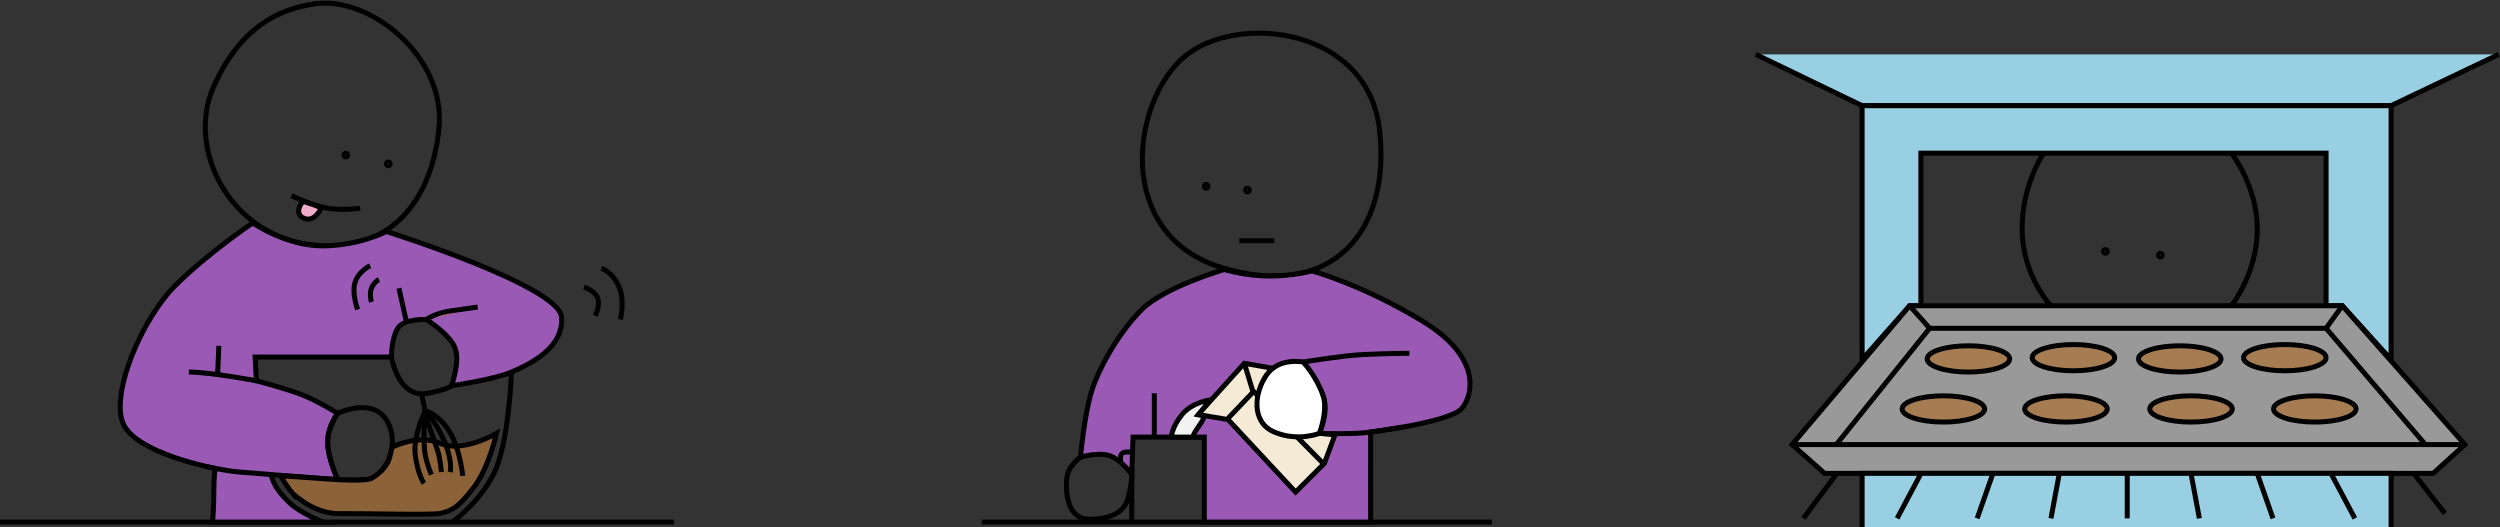 <?xml version="1.0" encoding="utf-8"?>
<!-- Generator: Adobe Illustrator 22.1.0, SVG Export Plug-In . SVG Version: 6.00 Build 0)  -->
<svg version="1.1" xmlns="http://www.w3.org/2000/svg" xmlns:xlink="http://www.w3.org/1999/xlink" x="0px" y="0px"
	 viewBox="0 0 1999.076 421.5" style="enable-background:new 0 0 1999.076 421.5;" xml:space="preserve">
<rect x="0" y="0" width="1999.076" height="421.5" fill="#333333" stroke="none"/>
<style type="text/css">
	.st0{display:none;}
	.st1{fill:none;stroke:#000000;stroke-width:4;stroke-miterlimit:10;}
	.st2{fill:#9B59B6;stroke:#000000;stroke-width:4;stroke-miterlimit:10;}
	.st3{fill:#EFABC7;stroke:#000000;stroke-width:4;stroke-miterlimit:10;}
	.st4{fill:#F7931E;stroke:#000000;stroke-width:4;stroke-miterlimit:10;}
	.st5{fill:#8C6239;stroke:#000000;stroke-width:4;stroke-miterlimit:10;}
	.st6{fill:#FFFFFF;stroke:#000000;stroke-width:4;stroke-miterlimit:10;}
	.st7{fill:#F5EAD5;stroke:#000000;stroke-width:4;stroke-miterlimit:10;}
	.st8{fill:#F2F2F2;stroke:#000000;stroke-width:4;stroke-miterlimit:10;}
	.st9{fill:#98CFE2;stroke:#000000;stroke-width:4;stroke-miterlimit:10;}
	.st10{fill:#B3B3B3;stroke:#000000;stroke-width:4;stroke-miterlimit:10;}
	.st11{fill:#999999;stroke:#000000;stroke-width:4;stroke-miterlimit:10;}
	.st12{fill:#A67C52;stroke:#000000;stroke-width:4;stroke-miterlimit:10;}
</style>
<g id="Layer_1" class="st0">
</g>
<g id="_x31__body">
	<line class="st1" x1="0" y1="417.5" x2="539" y2="417.5"/>
	<path class="st1" d="M252.382,2.982c43.806-5.841,104.278,42.275,98.641,99.581c-5.637,57.306-38.517,101.46-103.339,93.005
		s-98.641-77.034-77.034-125.885S224.199,6.739,252.382,2.982z"/>
	<circle class="st1" cx="276.5" cy="124" r="1.5"/>
	<circle class="st1" cx="310.5" cy="131" r="1.5"/>
	<path class="st2" d="M170,417.5c0,0,1-12.834,1-25c0-12,1-18,1-18s-65-12-74-37s16-83,42-109s62.097-50.25,62.097-50.25
		s26.363,18.357,55.633,18.357S309,185.129,309,185.129S447,228.5,449,253.5s-26,38-40,44s-48,11-48,11s7-19,3-30s-23-23-23-23
		s-18-1-23,7s-5,23-5,23H204l1,19c0,0,23,6,36,11s29,15,29,15s-8,10-8,23s8,30,8,30l-53-4c0,0,0,9,15,23
		c8.335,7.78,26.153,15,26.153,15H170z"/>
	<path class="st1" d="M233,156.5c0,0,17,8,29,10s26,0,26,0"/>
	<path class="st3" d="M256.73,166.642c0,0-5.305,11.602-13.73,7.858c-9-4-0.777-13.556-0.777-13.556s1.413,0.434,7.777,2.556
		C256,165.5,256.73,166.642,256.73,166.642z"/>
</g>
<g id="_x31__lines">
	<path class="st4" d="M205,304.5c0,0-37-7-54-7"/>
	<line class="st4" x1="175" y1="276.5" x2="174" y2="299.5"/>
	<path class="st4" d="M341,255.5c0,0,6-5,20-7s21-3,21-3"/>
	<path class="st1" d="M409,297.5c0,0-2,57-14,81s-33.5,39-33.5,39"/>
	<path class="st1" d="M313,285.5c0,0,5.227,33.457,29,29c16-3,19-6,19-6"/>
	<path class="st1" d="M270,330.5c0,0,29-14,40,7s-4,45-17,46s-23,0-23,0s-8-18-8-30S270,330.5,270,330.5z"/>
	<path class="st5" d="M270.794,410.696c21.415-0.208,74.028,1.399,81.206-0.196c9-2,14-4,27-21c12.058-15.768,18-43,18-43
		s-27,16-45,8c-17.362-7.717-38.185,3-38.185,3s0.185-3-1.895,6.898c-2.08,9.898-10.92,16.102-15.407,18.298S269,383.5,269,383.5
		l-44.573-3.096c0,0,3.573,7.096,9.573,14.096C234,394.5,250.588,410.892,270.794,410.696z"/>
	<line class="st4" x1="319" y1="230.5" x2="325" y2="257.5"/>
	<path class="st1" d="M337,314.909l3,13.591c0,0-9.877,19.984-8,35c2,16,7,23,7,23"/>
	<path class="st1" d="M370,380.5c0,0-2-22-11-36s-19-16-19-16s-2,25,0,35s5,16,5,16"/>
	<path class="st1" d="M341,329.5c0,0,9,10,15,25s4,23,4,23"/>
	<path class="st1" d="M340,331.913c0,0,8,22.587,10,28.587s3,17,3,17"/>
	<path class="st1" d="M303,223.5c0,0-4,2-6,7c-1.857,4.642,0,11,0,11"/>
	<path class="st4" d="M166.284,373.304c0,0,13.716,3.196,25.716,4.196s25,2,25,2"/>
	<path class="st1" d="M286,247.5c0,0-5-13-2-22s12-13,12-13"/>
	<path class="st1" d="M467,229.5c0,0,9,3,11,9s-2,14-2,14"/>
	<path class="st1" d="M480.792,214.587c0,0,8.977,2.358,14.208,14.913c5,12,1,26,1,26"/>
</g>
<g id="_x32__body">
	<line class="st6" x1="785" y1="417.5" x2="1193" y2="417.5"/>
	<path class="st1" d="M947.448,45.015c42.208-35.002,146.228-22.979,155.629,58.491s-37.602,136.828-125.339,110.716
		S904.624,80.528,947.448,45.015z"/>
	<circle class="st1" cx="964.5" cy="149" r="1.5"/>
	<circle class="st1" cx="997.5" cy="152" r="1.5"/>
	<line class="st1" x1="991" y1="192.5" x2="1019" y2="192.5"/>
	<path class="st2" d="M979.001,215.5c0,0-48.003,14-66.005,32s-34.003,46-40.003,65s-9.001,53-9.001,53s17.001-5,26.002,0
		c9.001,5,15.001,14,15.001,14l1-30H963v68h133l0.01-72c0,0,64.005-8,73.005-19c9.001-11,16.001-41-32.002-70
		c-48.003-29-87.981-39.889-87.981-39.889s-14.76,4.137-33.895,4.137C996.002,220.748,979.001,215.5,979.001,215.5z"/>
</g>
<g id="_x32__carton">
	<polygon class="st7" points="1018.601,294.661 995,290.5 958,331.5 982,335.5 1036,393.5 1059,370.5 1067.473,347.75 1055,346.5 	
		"/>
	<polyline class="st1" points="982,334.5 1002,313.5 995,290.5 	"/>
	<line class="st1" x1="1058" y1="370.5" x2="1037.051" y2="349.319"/>
	<line class="st4" x1="1002" y1="312.5" x2="1005.766" y2="316.5"/>
	<path class="st8" d="M968,319.681c0,0-15,2-23,12s-8.377,17.819-8.377,17.819h17.573c0,0-1.196-0.819,3.804-7.819s5-9,5-9l-5-1
		L968,319.681z"/>
</g>
<g id="_x32__lines">
	<path class="st1" d="M864,365.5c0,0-10,7-11,17s-0.016,32.346,17.492,32.673S899,409.5,902,398.5s3-19,3-19"/>
	<path class="st1" d="M1096,345.5"/>
	<path class="st1" d="M1127,282.5c0,0-15,0-37,1c-16.015,0.728-48,6-48,6s11,14,16,27s-3,30-3,30s28,1,41-1
		s25.493-3.944,25.493-3.944"/>
	<path class="st6" d="M1042,289.5c0,0-19-4-29,10s-13,38,6,46s36,1,36,1s7-18,3-30C1052.785,300.854,1042,289.5,1042,289.5z"/>
	<line class="st6" x1="923" y1="314.5" x2="923" y2="349.5"/>
	<path class="st1" d="M905,361.5l-4.842-0.036c-2.291-0.017-4.158,1.836-4.158,4.127v3.909"/>
	<path class="st8" d="M904.766,383.489"/>
	<line class="st1" x1="905" y1="374.5" x2="905" y2="416.5"/>
</g>
<g id="_x33__oven__x2B__pan">
	<polyline class="st9" points="1404,43.5 1489,84.5 1912,84.5 1998,43.5 	"/>
	<polygon class="st9" points="1489,84.5 1489,287.5 1527,244.5 1536,244.5 1536,122.5 1860,122.5 1860,244.5 1873,244.5 1912,287.5 
		1912,84.5 	"/>
	<path class="st10" d="M1860,244.5"/>
	<path class="st10" d="M1536,244.5"/>
	<polygon class="st11" points="1527,244.5 1873,244.5 1971,355.5 1945.64,378.5 1459,378.5 1433,355.5 	"/>
	<path class="st1" d="M1634.191,122.5c0,0-18.191,26-17.191,63c0.964,35.68,22.87,59,22.87,59"/>
	<path class="st1" d="M1784.28,122.5c0,0,20.72,26,20.72,61s-20.72,61-20.72,61"/>
	<circle class="st1" cx="1683.5" cy="201" r="1.5"/>
	<circle class="st1" cx="1727.5" cy="204" r="1.5"/>
	<ellipse class="st12" cx="1574" cy="287" rx="33" ry="10.5"/>
	<ellipse class="st12" cx="1658" cy="286" rx="33" ry="10.5"/>
	<ellipse class="st12" cx="1743" cy="287" rx="33" ry="10.5"/>
	<ellipse class="st12" cx="1827" cy="286" rx="33" ry="10.5"/>
	<ellipse class="st12" cx="1554" cy="327" rx="33" ry="10.5"/>
	<ellipse class="st12" cx="1652" cy="327" rx="33" ry="10.5"/>
	<ellipse class="st12" cx="1752" cy="327" rx="33" ry="10.5"/>
	<ellipse class="st12" cx="1851" cy="327" rx="33" ry="10.5"/>
</g>
<g id="_x33__lines">
	<polyline class="st1" points="1873,244.5 1860,262.5 1543,262.5 1527,244.5 	"/>
	<line class="st1" x1="1433" y1="355.5" x2="1971" y2="355.5"/>
	<line class="st1" x1="1860" y1="262.5" x2="1939.418" y2="355.5"/>
	<line class="st1" x1="1543" y1="262.5" x2="1468.324" y2="355.5"/>
	<line class="st1" x1="1468.703" y1="378.737" x2="1442" y2="414.5"/>
	<line class="st1" x1="1929.358" y1="377.686" x2="1955" y2="410.5"/>
	<polyline class="st9" points="1489,421.5 1489,378.5 1912,378.5 1912,421.5 	"/>
	<line class="st1" x1="1536" y1="378.737" x2="1517" y2="414.5"/>
	<line class="st1" x1="1864" y1="378.737" x2="1883" y2="414.5"/>
	<line class="st1" x1="1593.564" y1="378.737" x2="1581" y2="414.5"/>
	<line class="st1" x1="1805" y1="378.737" x2="1817.564" y2="414.5"/>
	<line class="st1" x1="1701" y1="378.5" x2="1701" y2="414.5"/>
	<line class="st1" x1="1646.685" y1="378.737" x2="1640" y2="414.5"/>
	<line class="st1" x1="1752" y1="378.737" x2="1758.685" y2="414.5"/>
</g>
</svg>

